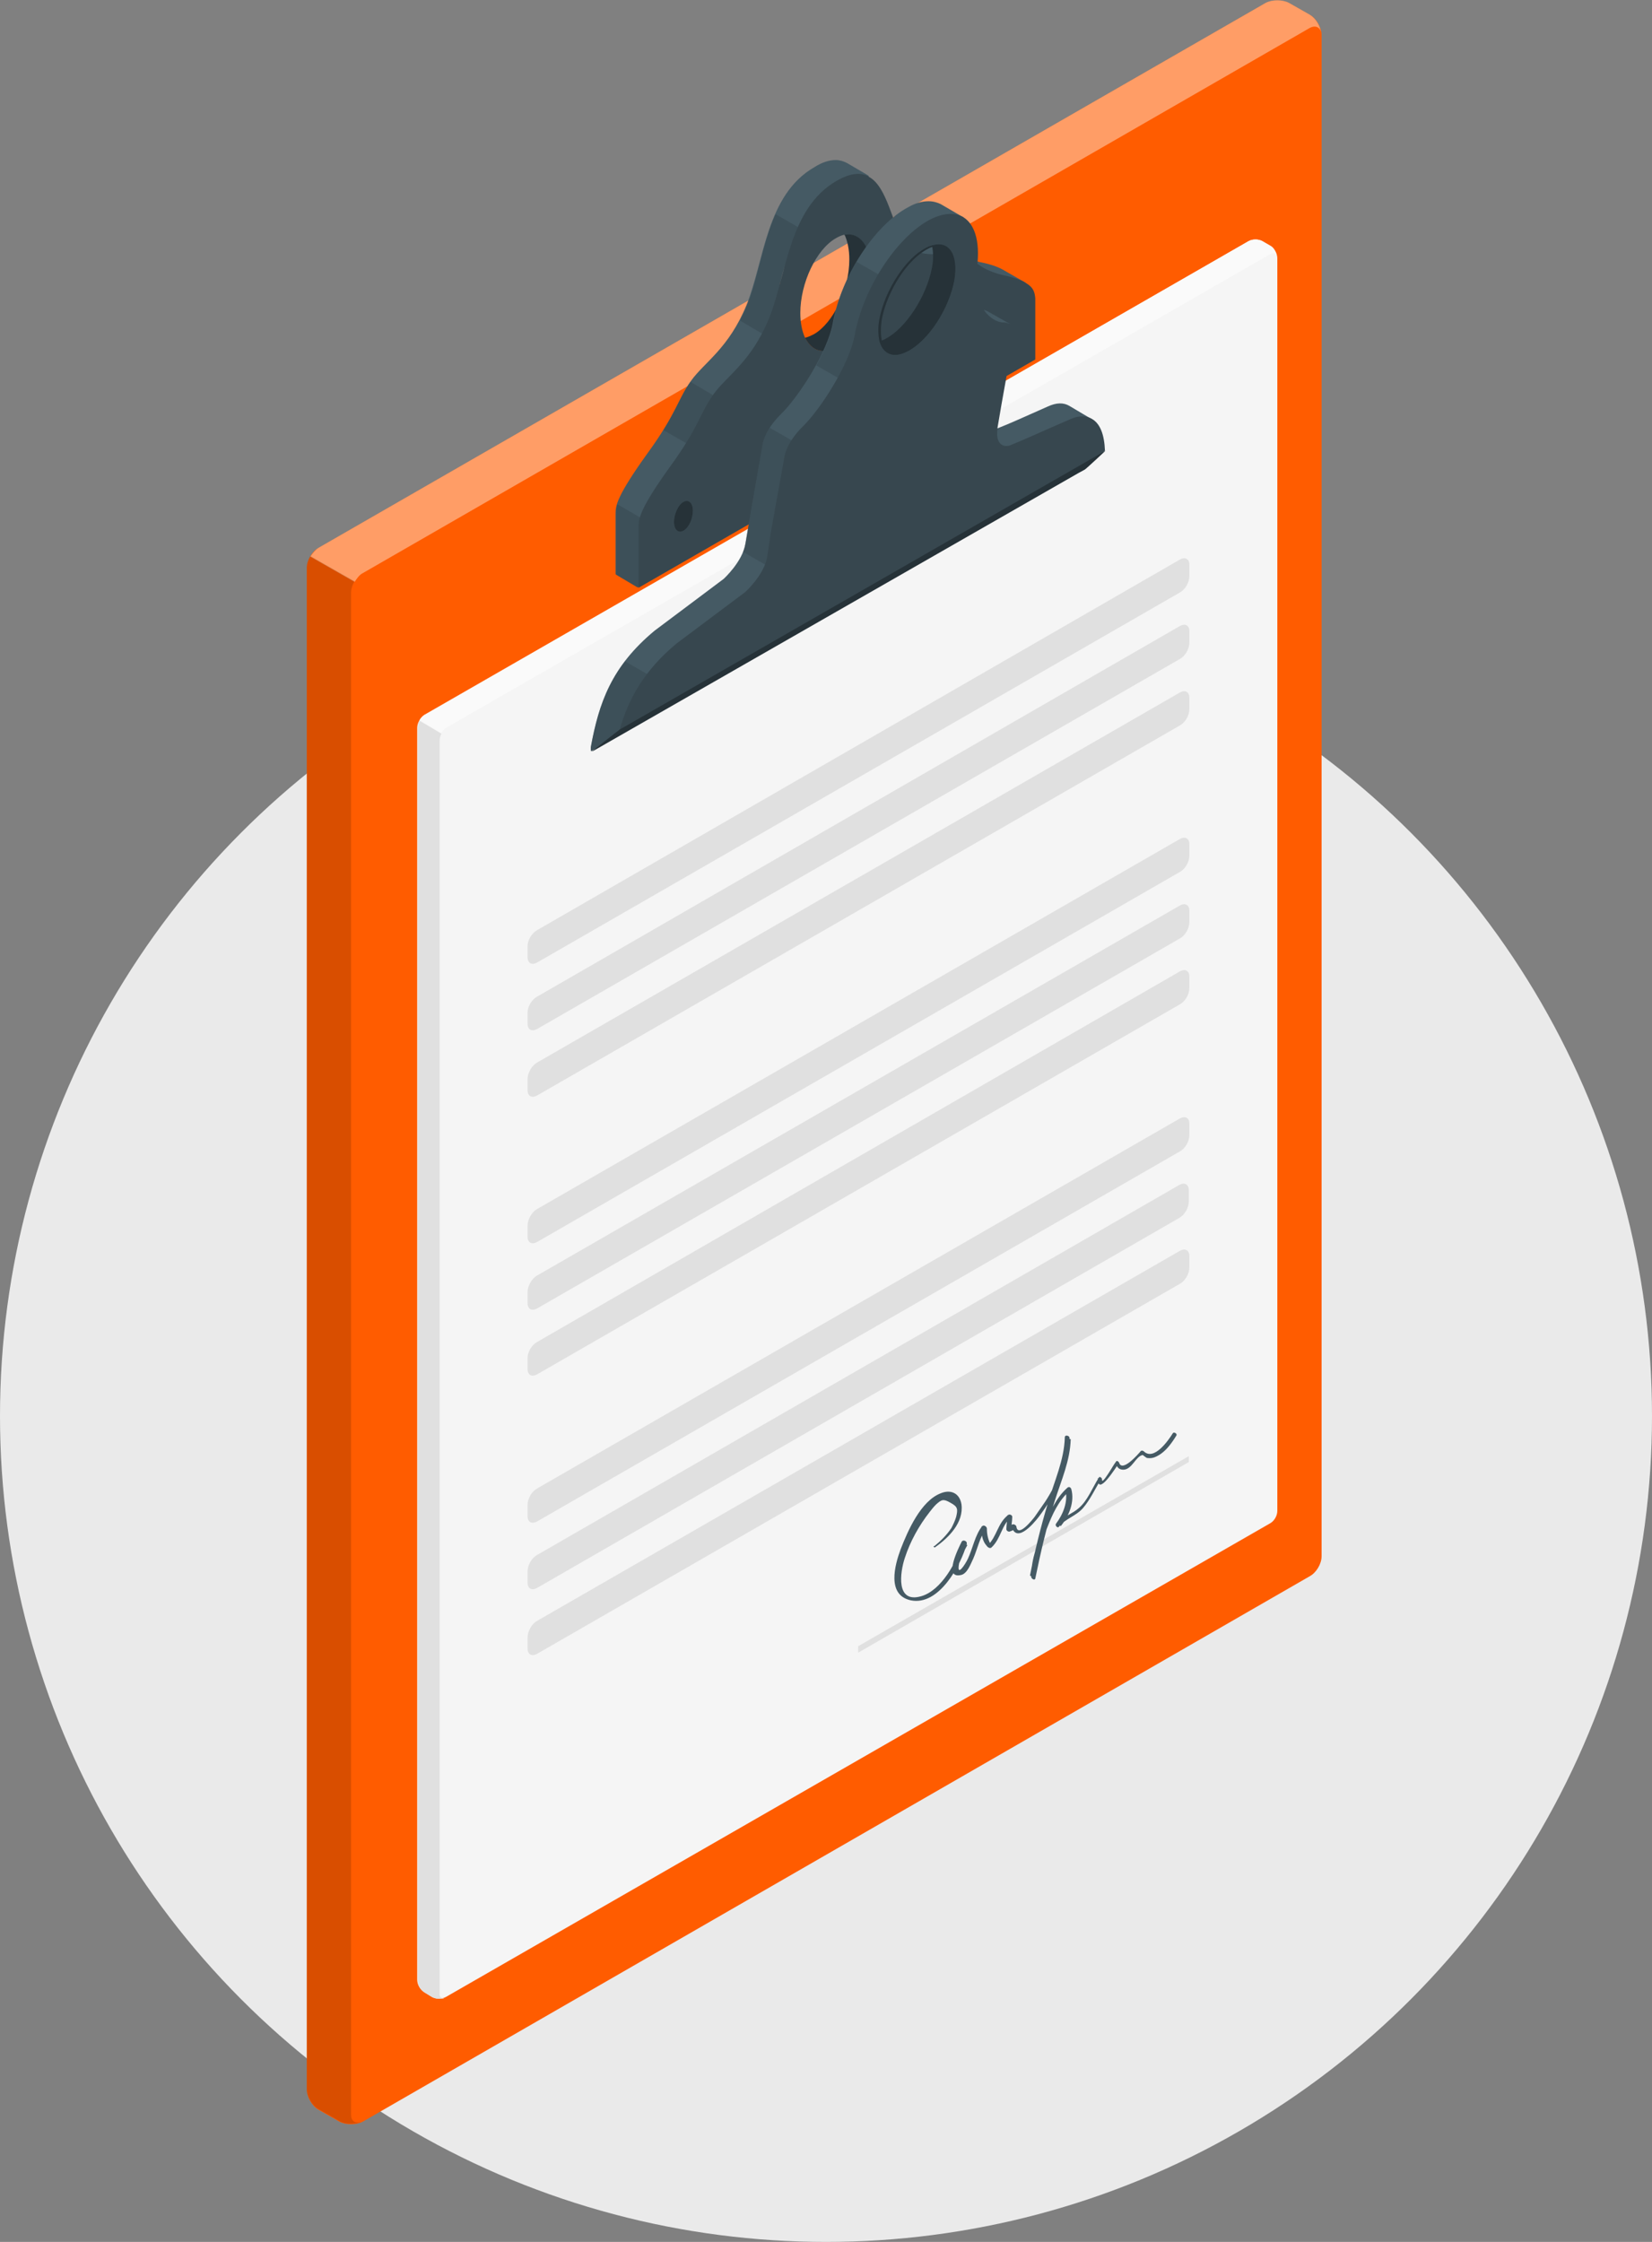 <svg width="70" height="95" viewBox="0 0 70 95" fill="none" xmlns="http://www.w3.org/2000/svg">
<rect x="0" y="0" width="70" height="95" fill="#808080" stroke="none"/>
<circle cx="35" cy="60.001" r="35" fill="#EAEAEA"/>
<g clip-path="url(#clip0)">
<path d="M14.376 89.902L13.5 89.403C13.225 89.254 13 88.855 13 88.556V24.06C13 23.736 13.225 23.362 13.5 23.212L53.624 0.126C53.899 -0.023 54.349 -0.023 54.624 0.126L55.5 0.625C55.775 0.775 56 1.173 56 1.473V65.944C56 66.268 55.775 66.642 55.5 66.791L15.376 89.902C15.101 90.052 14.651 90.052 14.376 89.902Z" fill="#FF5C00"/>
<path opacity="0.4" d="M55.975 1.397C55.95 1.148 55.725 1.048 55.475 1.198L15.376 24.284C15.226 24.358 15.126 24.508 15.026 24.658L13.15 23.586C13.25 23.436 13.375 23.287 13.5 23.212L53.624 0.126C53.899 -0.024 54.349 -0.024 54.624 0.126L55.5 0.624C55.75 0.774 55.95 1.098 55.975 1.397Z" fill="white"/>
<path opacity="0.15" d="M15.276 89.926H15.251C15.226 89.926 15.226 89.951 15.201 89.951H15.176C15.151 89.951 15.126 89.976 15.076 89.976C14.876 90.001 14.651 90.001 14.476 89.926C14.426 89.901 14.401 89.901 14.376 89.876L13.5 89.378C13.225 89.228 13 88.829 13 88.53V24.059C13 23.91 13.05 23.735 13.15 23.561L15.026 24.633C14.926 24.782 14.876 24.957 14.876 25.131V89.602C14.876 89.727 14.901 89.802 14.951 89.851C15.001 89.926 15.101 89.951 15.226 89.926C15.226 89.951 15.251 89.951 15.276 89.926Z" fill="black"/>
<path d="M43.468 11.993C43.443 11.968 43.418 11.968 43.393 11.943L42.567 11.469C42.367 11.345 42.067 11.22 41.592 11.12C41.441 11.095 41.316 11.045 41.216 11.021C41.066 10.971 40.966 10.921 40.841 10.871L40.891 10.796L39.966 10.248C39.891 10.198 39.816 10.173 39.715 10.148C39.365 10.073 38.84 10.273 38.315 10.198C37.989 10.173 37.639 10.023 37.364 9.624C37.039 9.201 36.839 8.453 36.564 7.829L36.814 7.455C36.789 7.43 36.764 7.43 36.739 7.405L35.888 6.907C35.738 6.832 35.588 6.782 35.413 6.782C35.163 6.782 34.863 6.857 34.513 7.081C32.461 8.253 32.386 11.07 31.636 12.915C30.885 14.76 29.86 15.334 29.285 16.131C28.709 16.929 28.684 17.502 27.408 19.248C26.158 20.993 26.083 21.417 26.083 21.741V24.334L27.008 24.882L43.818 15.209L43.468 11.993ZM28.034 21.965C27.809 22.09 27.634 21.915 27.634 21.591C27.634 21.267 27.809 20.868 28.034 20.743C28.259 20.619 28.434 20.793 28.434 21.117C28.434 21.466 28.259 21.84 28.034 21.965ZM35.413 14.71C34.863 15.034 34.387 14.86 34.112 14.311C33.462 14.436 32.987 13.813 32.987 12.741C32.987 11.469 33.662 10.048 34.487 9.574C35.038 9.25 35.513 9.425 35.788 9.973C36.439 9.849 36.914 10.472 36.914 11.544C36.914 12.816 36.264 14.212 35.413 14.71ZM41.016 14.486C40.791 14.611 40.616 14.436 40.616 14.112C40.616 13.763 40.791 13.389 41.016 13.264C41.241 13.14 41.416 13.314 41.416 13.638C41.416 13.987 41.241 14.361 41.016 14.486Z" fill="#455A64"/>
<path opacity="0.5" d="M27.959 22.414L26.158 21.367C26.108 21.541 26.108 21.666 26.108 21.766V24.358L27.033 24.907L27.959 24.358V22.414Z" fill="#37474F"/>
<path opacity="0.5" d="M29.81 19.198L30.735 17.054L29.259 16.181C28.834 16.779 28.709 17.278 28.109 18.226L29.81 19.198Z" fill="#37474F"/>
<path opacity="0.5" d="M33.562 14.885L33.687 14.261C33.262 14.087 33.012 13.538 33.012 12.716C33.012 11.644 33.487 10.447 34.162 9.824L32.862 9.076C32.311 10.322 32.111 11.818 31.661 12.94C31.561 13.189 31.461 13.389 31.361 13.588L33.562 14.885Z" fill="#37474F"/>
<path d="M43.468 11.993C43.443 11.968 43.418 11.968 43.393 11.943C43.193 11.843 42.917 11.743 42.542 11.669C41.792 11.494 41.492 11.245 41.216 11.02C41.116 10.946 41.016 10.846 40.916 10.796C40.841 10.746 40.766 10.721 40.666 10.696C40.091 10.572 39.065 11.17 38.34 10.223L38.315 10.198C37.789 9.5 37.614 7.954 36.839 7.505C36.814 7.48 36.789 7.48 36.764 7.455C36.439 7.306 36.038 7.331 35.463 7.655C33.412 8.826 33.337 11.644 32.586 13.489C31.836 15.333 30.81 15.907 30.235 16.705C29.66 17.502 29.635 18.076 28.359 19.821C27.108 21.566 27.058 21.99 27.058 22.314V24.907L43.868 15.234V12.641C43.843 12.416 43.818 12.192 43.468 11.993ZM28.959 22.488C28.734 22.613 28.559 22.439 28.559 22.115C28.559 21.791 28.734 21.392 28.959 21.267C29.184 21.142 29.36 21.317 29.36 21.641C29.36 21.99 29.184 22.364 28.959 22.488ZM35.413 14.71C34.863 15.034 34.387 14.86 34.112 14.311C33.987 14.037 33.912 13.688 33.912 13.264C33.912 11.993 34.587 10.572 35.413 10.098C35.538 10.023 35.663 9.973 35.763 9.948C36.414 9.824 36.889 10.447 36.889 11.519C36.914 12.815 36.264 14.211 35.413 14.71ZM41.942 15.034C41.717 15.159 41.542 14.984 41.542 14.66C41.542 14.311 41.717 13.937 41.942 13.813C42.167 13.688 42.342 13.863 42.342 14.187C42.342 14.536 42.167 14.91 41.942 15.034Z" fill="#37474F"/>
<path d="M36.914 11.544C36.914 12.815 36.239 14.236 35.413 14.71C34.863 15.034 34.387 14.86 34.112 14.311C34.237 14.286 34.337 14.236 34.487 14.162C35.313 13.688 35.988 12.267 35.988 10.995C35.988 10.572 35.913 10.223 35.788 9.948C36.439 9.824 36.914 10.447 36.914 11.544Z" fill="#263238"/>
<path d="M28.959 22.489C28.734 22.613 28.559 22.439 28.559 22.115C28.559 21.791 28.734 21.392 28.959 21.267C29.184 21.142 29.36 21.317 29.36 21.641C29.36 21.99 29.184 22.364 28.959 22.489Z" fill="#263238"/>
<path d="M41.942 15.034C41.717 15.159 41.542 14.984 41.542 14.66C41.542 14.336 41.717 13.937 41.942 13.812C42.167 13.688 42.342 13.862 42.342 14.186C42.342 14.535 42.167 14.909 41.942 15.034Z" fill="#263238"/>
<path d="M17.978 30.317L52.898 10.223C53.073 10.123 53.323 10.123 53.498 10.223L53.824 10.422C53.999 10.522 54.124 10.746 54.124 10.946V64.023C54.124 64.223 53.999 64.447 53.824 64.547L18.903 84.616C18.728 84.716 18.478 84.716 18.303 84.616L17.978 84.417C17.803 84.317 17.678 84.093 17.678 83.893V30.84C17.678 30.641 17.803 30.417 17.978 30.317Z" fill="#F5F5F5"/>
<path d="M54.099 10.846C54.074 10.721 53.949 10.696 53.824 10.771L18.903 30.84C18.828 30.89 18.753 30.965 18.703 31.065L17.778 30.516C17.828 30.417 17.903 30.342 17.978 30.292L52.898 10.223C53.073 10.123 53.323 10.123 53.498 10.223L53.849 10.422C53.974 10.497 54.074 10.671 54.099 10.846Z" fill="#FAFAFA"/>
<path d="M18.828 84.666C18.803 84.691 18.753 84.691 18.728 84.691C18.703 84.691 18.678 84.691 18.678 84.691C18.628 84.691 18.553 84.691 18.503 84.691C18.453 84.691 18.428 84.666 18.403 84.666C18.378 84.666 18.353 84.641 18.328 84.641L18.003 84.442C17.828 84.342 17.703 84.118 17.703 83.918V30.841C17.703 30.741 17.728 30.641 17.778 30.541L18.703 31.09C18.653 31.19 18.628 31.289 18.628 31.389V84.467C18.603 84.616 18.703 84.691 18.828 84.666Z" fill="#E0E0E0"/>
<path d="M46.244 17.752L45.319 17.203C45.069 17.054 44.769 17.054 44.393 17.228C43.318 17.702 42.842 17.926 42.267 18.151C42.142 18.201 42.017 18.25 41.867 18.325C41.642 18.4 41.216 18.35 41.342 17.577L42.792 13.713H42.767L41.842 13.189C41.792 13.165 41.742 13.139 41.692 13.139C41.667 13.139 41.617 13.139 41.592 13.139C40.991 13.115 40.841 9.325 40.816 9.2L40.766 9.176L39.866 8.652C39.716 8.577 39.541 8.527 39.34 8.527C39.09 8.527 38.79 8.602 38.49 8.777C37.064 9.525 35.638 11.719 35.288 13.688C35.063 14.934 33.812 16.854 33.087 17.552C32.361 18.275 32.311 18.849 32.311 18.849L31.761 22.015L31.586 23.037C31.461 23.81 30.66 24.533 30.66 24.533L27.734 26.727C25.907 28.248 25.382 29.768 25.032 31.663C25.032 31.663 25.032 31.663 25.032 31.688C25.032 31.763 25.032 31.813 25.057 31.813H25.082L25.457 31.588L45.619 19.995C45.694 19.946 45.794 19.821 45.794 19.721C45.944 19.048 46.269 17.752 46.244 17.752C46.269 17.752 46.269 17.752 46.244 17.752ZM40.441 11.868C40.216 13.09 39.34 14.436 38.465 14.885C37.864 15.209 37.414 15.009 37.264 14.461C36.989 14.536 36.764 14.511 36.614 14.386C36.339 14.162 38.89 9.774 39.115 9.874C39.29 9.948 39.44 10.148 39.49 10.397C40.216 10.173 40.616 10.771 40.441 11.868Z" fill="#455A64"/>
<path opacity="0.5" d="M27.959 28.871L26.483 28.023C25.632 29.145 25.282 30.317 25.032 31.688C25.032 31.688 25.032 31.688 25.032 31.713C25.032 31.788 25.032 31.837 25.057 31.837H25.082L26.258 30.915L27.959 28.871Z" fill="#37474F"/>
<path opacity="0.5" d="M31.486 23.386L33.562 24.583L34.487 19.198L32.611 18.125C32.336 18.549 32.311 18.824 32.311 18.824L31.761 22.015L31.586 23.037C31.561 23.162 31.536 23.261 31.486 23.386Z" fill="#37474F"/>
<path opacity="0.5" d="M36.289 11.095C35.813 11.893 35.463 12.815 35.313 13.663C35.213 14.187 34.938 14.86 34.588 15.483L36.364 16.505L37.239 14.486C36.989 14.561 36.764 14.536 36.614 14.386C36.464 14.261 37.089 13.065 37.739 11.918L36.289 11.095Z" fill="#37474F"/>
<path d="M46.269 17.752C46.019 17.602 45.694 17.602 45.319 17.777C43.993 18.35 43.593 18.55 42.792 18.874C42.592 18.948 42.167 18.899 42.267 18.176C42.267 18.151 42.267 18.151 42.267 18.126L42.442 17.104L42.942 14.311C42.942 14.311 43.068 13.863 42.767 13.713H42.742C42.692 13.688 42.617 13.663 42.517 13.663C42.242 13.663 41.917 13.464 41.692 13.14C41.416 12.766 41.266 12.217 41.367 11.544C41.567 10.347 41.342 9.525 40.816 9.201C40.791 9.201 40.791 9.176 40.766 9.176C40.416 9.001 39.966 9.026 39.415 9.3C37.989 10.048 36.564 12.242 36.214 14.212C35.988 15.458 34.738 17.378 34.012 18.076C33.287 18.799 33.237 19.372 33.237 19.372L32.661 22.563L32.511 23.586C32.386 24.358 31.586 25.081 31.586 25.081L28.659 27.275C27.283 28.422 26.633 29.619 26.258 30.915C26.258 30.915 25.157 31.763 25.082 31.838L25.457 31.613L45.669 20.045C45.669 20.045 45.894 19.921 45.944 19.896C45.994 19.871 46.82 19.098 46.82 19.098C46.795 18.425 46.62 17.951 46.269 17.752ZM40.441 11.868C40.216 13.09 39.34 14.436 38.465 14.885C37.864 15.209 37.414 15.009 37.264 14.461C37.214 14.212 37.189 13.887 37.264 13.514C37.489 12.292 38.365 10.946 39.24 10.497C39.315 10.447 39.415 10.422 39.49 10.397C40.216 10.173 40.616 10.771 40.441 11.868Z" fill="#37474F"/>
<path d="M40.441 11.868C40.216 13.09 39.34 14.436 38.465 14.885C37.864 15.209 37.414 15.009 37.264 14.461C37.339 14.436 37.439 14.411 37.514 14.361C38.39 13.913 39.265 12.541 39.49 11.345C39.566 10.971 39.541 10.647 39.49 10.397C40.216 10.173 40.616 10.771 40.441 11.868Z" fill="#263238"/>
<path d="M39.59 10.447C39.766 10.447 39.916 10.522 40.016 10.646C40.366 11.17 40.041 12.466 39.891 12.89C39.691 13.463 38.315 14.835 37.965 14.835C37.639 14.81 37.389 14.511 37.364 14.436C37.314 14.186 37.314 13.862 37.364 13.538C37.589 12.342 38.44 10.995 39.315 10.547C39.39 10.497 39.49 10.472 39.566 10.447C39.541 10.447 39.566 10.447 39.59 10.447ZM39.59 10.397C39.566 10.397 39.541 10.397 39.49 10.397C39.415 10.422 39.315 10.447 39.24 10.497C38.365 10.945 37.489 12.317 37.264 13.513C37.189 13.887 37.214 14.211 37.264 14.461C37.264 14.461 37.539 14.86 37.914 14.884C38.315 14.884 39.691 13.513 39.891 12.89C40.141 12.317 40.616 10.397 39.59 10.397Z" fill="#263238"/>
<path d="M25.107 31.838L45.694 20.046C45.694 20.046 45.919 19.921 45.969 19.896C46.019 19.871 46.845 19.098 46.845 19.098L26.258 30.915C26.258 30.915 25.032 31.863 25.107 31.838Z" fill="#263238"/>
<path d="M22.355 40.089V40.563C22.355 40.812 22.53 40.912 22.756 40.788L49.996 25.106C50.222 24.981 50.397 24.682 50.397 24.408V23.934C50.397 23.685 50.222 23.585 49.996 23.71L22.756 39.416C22.53 39.541 22.355 39.84 22.355 40.089Z" fill="#E0E0E0"/>
<path d="M22.355 42.907V43.38C22.355 43.63 22.53 43.73 22.756 43.605L49.996 27.923C50.222 27.799 50.397 27.5 50.397 27.225V26.752C50.397 26.502 50.222 26.403 49.996 26.527L22.756 42.234C22.53 42.358 22.355 42.657 22.355 42.907Z" fill="#E0E0E0"/>
<path d="M22.355 45.724V46.197C22.355 46.447 22.53 46.546 22.756 46.422L49.996 30.74C50.222 30.616 50.397 30.317 50.397 30.042V29.569C50.397 29.319 50.222 29.22 49.996 29.344L22.756 45.026C22.53 45.15 22.355 45.474 22.355 45.724Z" fill="#E0E0E0"/>
<path d="M22.355 51.932V52.405C22.355 52.655 22.53 52.754 22.756 52.63L49.996 36.948C50.222 36.824 50.397 36.525 50.397 36.25V35.777C50.397 35.527 50.222 35.428 49.996 35.552L22.756 51.234C22.53 51.358 22.355 51.682 22.355 51.932Z" fill="#E0E0E0"/>
<path d="M22.355 54.749V55.223C22.355 55.472 22.53 55.572 22.756 55.447L49.996 39.766C50.222 39.641 50.397 39.342 50.397 39.068V38.594C50.397 38.345 50.222 38.245 49.996 38.37L22.756 54.051C22.53 54.176 22.355 54.5 22.355 54.749Z" fill="#E0E0E0"/>
<path d="M22.355 57.541V58.015C22.355 58.264 22.53 58.364 22.756 58.239L49.996 42.558C50.222 42.433 50.397 42.134 50.397 41.86V41.386C50.397 41.137 50.222 41.037 49.996 41.162L22.756 56.868C22.53 56.993 22.355 57.292 22.355 57.541Z" fill="#E0E0E0"/>
<path d="M22.355 63.773V64.247C22.355 64.496 22.53 64.596 22.756 64.472L49.996 48.79C50.222 48.666 50.397 48.366 50.397 48.092V47.618C50.397 47.369 50.222 47.269 49.996 47.394L22.756 63.075C22.53 63.2 22.355 63.499 22.355 63.773Z" fill="#E0E0E0"/>
<path d="M22.355 66.591V67.065C22.355 67.314 22.53 67.414 22.756 67.289L49.971 51.608C50.197 51.483 50.372 51.184 50.372 50.909V50.436C50.372 50.187 50.197 50.087 49.971 50.211L22.756 65.893C22.53 66.017 22.355 66.317 22.355 66.591Z" fill="#E0E0E0"/>
<path d="M22.355 69.383V69.857C22.355 70.106 22.53 70.206 22.756 70.081L49.996 54.4C50.222 54.275 50.397 53.976 50.397 53.701V53.228C50.397 52.978 50.222 52.879 49.996 53.003L22.756 68.685C22.53 68.809 22.355 69.134 22.355 69.383Z" fill="#E0E0E0"/>
<path d="M36.364 69.757L50.372 61.705V61.954L36.364 70.031V69.757Z" fill="#E0E0E0"/>
<path d="M39.615 65.569C40.191 65.17 40.841 64.522 40.741 63.749C40.666 63.276 40.291 63.101 39.866 63.276C39.015 63.6 38.465 64.871 38.165 65.644C37.914 66.317 37.564 67.588 38.59 67.813C39.791 68.062 40.716 66.317 40.966 65.419C40.991 65.295 40.791 65.22 40.741 65.345C40.641 65.544 39.941 66.915 40.716 66.741C40.991 66.691 41.141 66.242 41.241 66.043C41.416 65.644 41.517 65.12 41.792 64.771C41.717 64.746 41.667 64.721 41.592 64.672C41.592 65.021 41.592 65.27 41.842 65.544C41.892 65.594 41.967 65.619 42.017 65.569C42.417 65.195 42.442 64.597 42.867 64.273C42.817 64.248 42.742 64.223 42.692 64.198C42.692 64.323 42.642 64.647 42.642 64.796C42.642 64.871 42.742 64.921 42.792 64.896C42.942 64.846 42.967 64.821 43.042 64.672C42.967 64.647 42.917 64.622 42.842 64.597C43.017 65.469 43.768 64.597 44.018 64.273C44.769 63.276 45.294 62.203 45.319 60.932C45.319 60.832 45.119 60.782 45.119 60.907C45.094 61.879 44.668 62.777 44.393 63.724C44.093 64.722 43.843 65.744 43.643 66.766C43.693 66.791 43.768 66.816 43.818 66.841C43.843 66.118 44.093 65.419 44.368 64.746C44.593 64.173 44.843 63.6 45.319 63.176C45.269 63.151 45.219 63.126 45.144 63.126C45.269 63.624 45.044 64.173 44.743 64.572C44.693 64.647 44.819 64.771 44.868 64.697C45.144 64.347 45.594 64.248 45.894 63.899C46.194 63.55 46.394 63.101 46.645 62.702C46.594 62.677 46.544 62.652 46.52 62.627C46.495 63.475 47.295 62.154 47.395 62.029C47.345 62.004 47.32 62.004 47.27 61.979C47.32 62.154 47.395 62.278 47.595 62.278C47.97 62.278 48.12 61.705 48.421 61.655C48.421 61.655 48.546 61.755 48.596 61.78C48.771 61.805 48.896 61.78 49.071 61.68C49.396 61.505 49.646 61.156 49.846 60.832C49.897 60.758 49.746 60.658 49.696 60.733C49.496 61.057 48.896 61.904 48.471 61.505C48.446 61.48 48.396 61.456 48.346 61.48C48.221 61.63 47.545 62.403 47.42 61.979C47.395 61.929 47.32 61.879 47.295 61.929C47.195 62.054 47.12 62.203 47.02 62.353C46.97 62.428 46.67 62.926 46.695 62.677C46.695 62.627 46.594 62.553 46.569 62.602C46.294 63.026 46.094 63.575 45.719 63.899C45.444 64.148 45.069 64.248 44.819 64.547C44.868 64.597 44.894 64.622 44.944 64.672C45.294 64.248 45.544 63.649 45.394 63.101C45.369 63.026 45.294 62.976 45.219 63.051C44.743 63.475 44.493 64.073 44.243 64.672C43.968 65.37 43.693 66.068 43.693 66.816C43.693 66.89 43.843 66.99 43.868 66.89C44.093 65.793 44.343 64.697 44.693 63.6C44.969 62.727 45.344 61.904 45.369 60.982C45.294 60.982 45.244 60.957 45.169 60.957C45.144 61.954 44.843 62.777 44.293 63.624C44.143 63.849 43.993 64.048 43.843 64.273C43.768 64.372 43.142 65.17 43.068 64.697C43.068 64.622 42.917 64.547 42.867 64.622C42.817 64.672 42.742 64.721 42.692 64.771C42.742 64.796 42.792 64.846 42.842 64.871C42.842 64.672 42.892 64.472 42.892 64.273C42.892 64.198 42.767 64.148 42.717 64.198C42.267 64.547 42.242 65.12 41.842 65.494C41.892 65.494 41.967 65.519 42.017 65.519C41.867 65.27 41.817 65.021 41.817 64.771C41.817 64.697 41.692 64.597 41.617 64.672C41.316 65.046 41.216 65.619 41.016 66.043C40.916 66.267 40.516 66.89 40.641 66.242C40.691 65.968 40.866 65.719 40.991 65.469C40.916 65.444 40.841 65.419 40.766 65.395C40.541 66.192 39.891 67.389 39.04 67.638C37.94 67.962 38.14 66.616 38.34 66.018C38.565 65.32 38.94 64.647 39.39 64.073C39.465 63.974 39.565 63.849 39.666 63.749C39.891 63.55 39.966 63.5 40.266 63.674C40.591 63.849 40.591 63.949 40.516 64.273C40.466 64.447 40.391 64.597 40.316 64.746C40.116 65.046 39.866 65.295 39.59 65.519C39.515 65.494 39.59 65.594 39.615 65.569Z" fill="#455A64"/>
</g>
<defs>
<clipPath id="clip0">
<rect width="43" height="90" fill="white" transform="translate(13 0.001)"/>
</clipPath>
</defs>
</svg>

